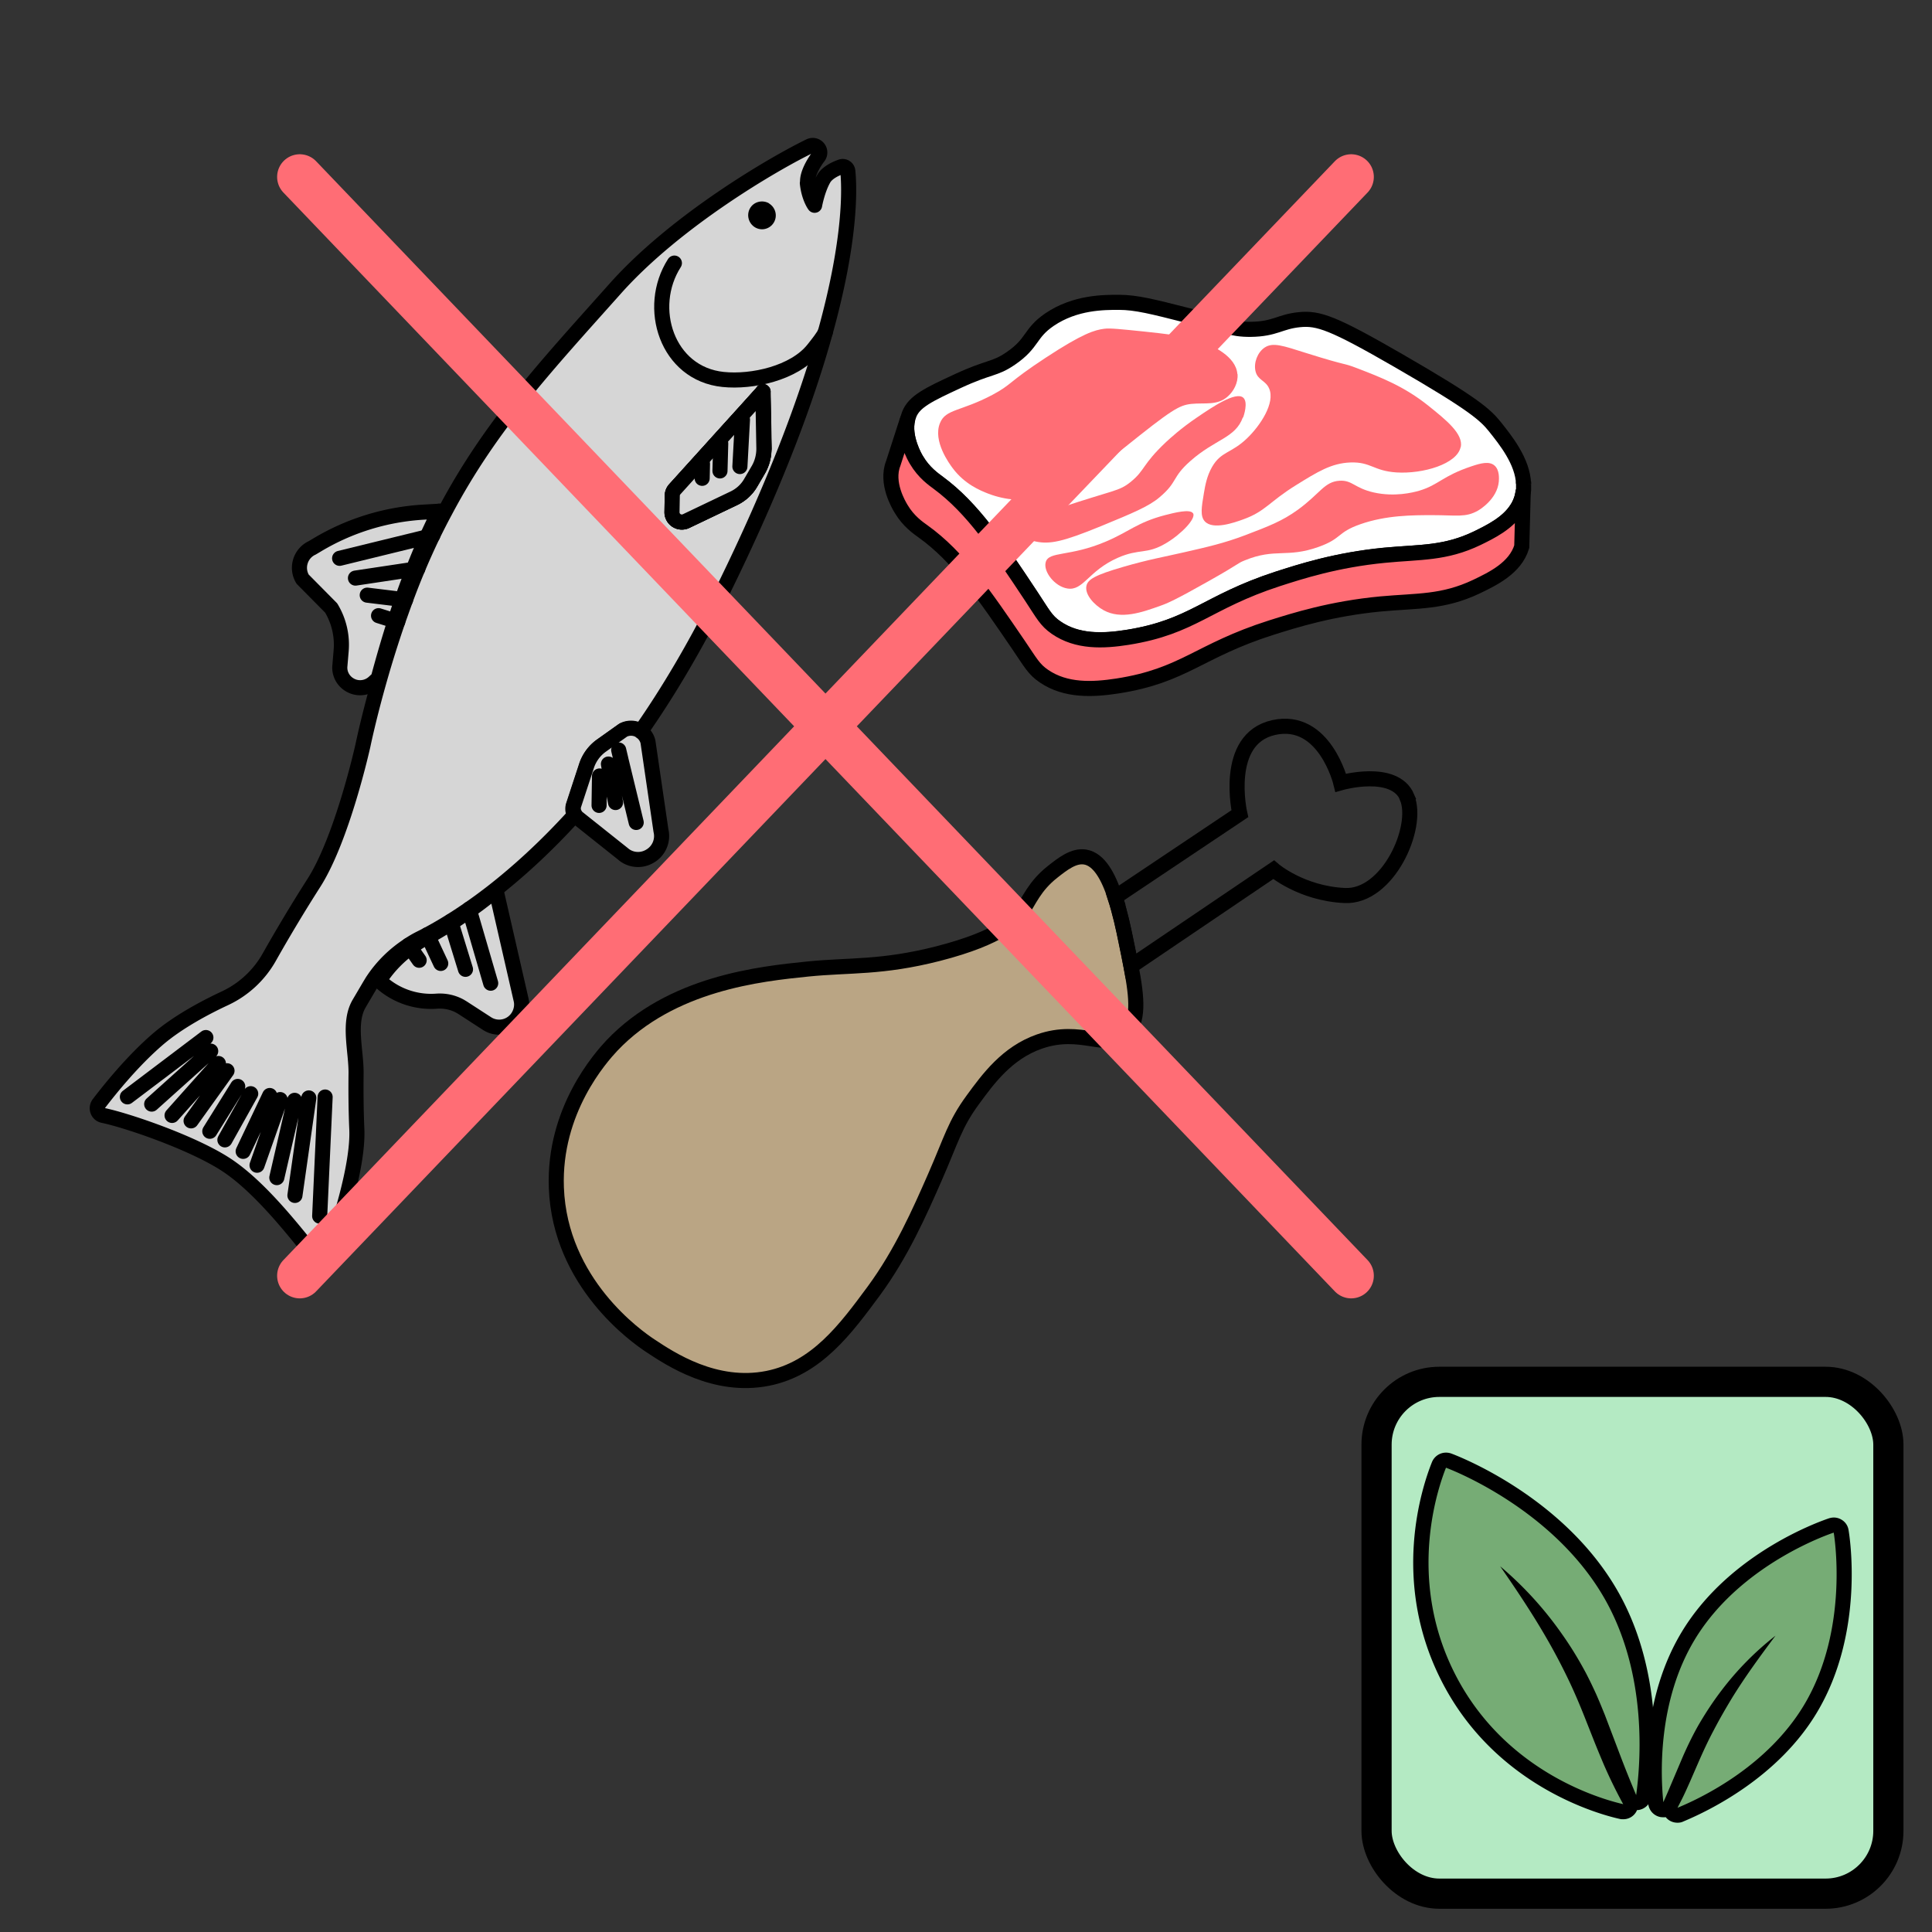 <svg xmlns="http://www.w3.org/2000/svg" id="Calque_1" viewBox="0 0 128 128"><rect x="0" y="0" width="128" height="128" fill="#333333" stroke="none"/><defs><style>.cls-1{fill:#76ac75}.cls-3,.cls-5,.cls-8{stroke:#000}.cls-3{stroke-miterlimit:10}.cls-10,.cls-3,.cls-5{fill:none}.cls-11{fill:#ff6d75}.cls-10,.cls-5,.cls-8{stroke-linecap:round;stroke-linejoin:round}.cls-10{stroke:#ff6d75;stroke-width:3px}.cls-8{fill:#d6d6d6}</style></defs><path d="M-1704.18-1584.3h3385.57V987.37h-3385.57z" style="stroke:#fff;stroke-width:8px;stroke-linecap:round;stroke-linejoin:round;fill:none"/><rect width="33.91" height="33.91" x="91.2" y="91.55" rx="4.16" ry="4.16" style="fill:#b4eac3;stroke-width:2px;stroke-linecap:round;stroke-linejoin:round;stroke:#000"/><path d="M107.53 120.03s-.07 0-.11-.01c-1.33-.3-8.11-2.14-11.54-9.01-3.16-6.34-1.22-12.29-.55-13.96a.51.51 0 0 1 .46-.31c.06 0 .12 0 .17.03.3.11 7.4 2.77 10.89 9.1 2.79 5.05 2.36 10.86 2.04 13.13a.51.51 0 0 1-.43.43h-.06c-.2 0-.38-.12-.46-.31-.35-.84-.69-1.68-1.02-2.52l-1.06-2.8c-.18-.45-.37-.92-.58-1.38-.21-.45-.43-.9-.66-1.35-.48-.91-1.01-1.77-1.56-2.55-.04-.06-.09-.12-.13-.18.04.07.08.13.11.2.48.85.94 1.73 1.37 2.64.41.86.79 1.75 1.17 2.74l.55 1.39c.18.46.37.92.57 1.38.41.94.83 1.79 1.27 2.6.09.17.08.38-.04.54-.1.13-.24.2-.4.2Z" class="cls-1"/><path d="M95.8 97.24s7.18 2.63 10.62 8.87c2.72 4.94 2.28 10.65 1.98 12.82-.35-.83-.69-1.67-1.01-2.51l-1.06-2.79c-.19-.47-.38-.94-.59-1.41-.21-.46-.43-.92-.67-1.38-.48-.9-1.01-1.77-1.6-2.6a23.455 23.455 0 0 0-4.08-4.47c1.15 1.66 2.25 3.31 3.22 5.02.49.86.94 1.73 1.36 2.61.42.89.79 1.78 1.15 2.7l.55 1.39c.19.47.38.93.58 1.4.39.9.82 1.78 1.29 2.64-.91-.21-7.77-1.87-11.2-8.74-3.24-6.49-.91-12.61-.54-13.55m0-1c-.4 0-.77.24-.93.63-.69 1.72-2.69 7.85.57 14.37 3.53 7.08 10.51 8.97 11.88 9.27.07.02.15.02.22.02a.985.985 0 0 0 .92-.61h.08c.45-.06.8-.41.86-.85.32-2.31.76-8.25-2.1-13.44-3.58-6.49-10.85-9.22-11.15-9.33-.11-.04-.23-.06-.34-.06Z"/><path d="M111.14 120.27c-.14 0-.27-.06-.37-.16a.517.517 0 0 1-.08-.57l.3-.6c.17-.35.33-.71.5-1.07l.54-1.22c.35-.82.7-1.56 1.07-2.26.11-.2.21-.4.32-.6a23.423 23.423 0 0 0-.95 1.68c-.19.38-.36.76-.53 1.14l-.98 2.3-.3.69c-.08.18-.26.3-.46.3h-.08a.509.509 0 0 1-.42-.44c-.2-1.93-.39-6.87 2.15-11.08 3.15-5.22 9.23-7.23 9.48-7.31.05-.02.1-.02.15-.02a.484.484 0 0 1 .49.41c.05.27 1.1 6.57-2.06 11.8-2.48 4.1-6.83 6.24-8.59 6.97-.06.03-.13.04-.19.04Z" class="cls-1"/><path d="M121.49 101.55s1.1 6.33-1.99 11.45c-2.39 3.95-6.57 6.03-8.36 6.77.1-.2.21-.41.31-.61.19-.38.36-.77.53-1.15l.5-1.15c.33-.76.67-1.5 1.06-2.23.38-.73.79-1.44 1.22-2.15.87-1.41 1.85-2.75 2.87-4.11a19.74 19.74 0 0 0-3.57 3.62c-.52.68-.99 1.39-1.43 2.13-.22.37-.42.75-.61 1.13-.19.38-.37.77-.54 1.16l-.98 2.31c-.1.23-.2.46-.3.68-.18-1.77-.4-6.66 2.08-10.77 3.09-5.12 9.21-7.09 9.21-7.09m0-1c-.1 0-.21.02-.31.05-.26.09-6.51 2.15-9.76 7.53-2.62 4.34-2.42 9.41-2.22 11.39.05.45.39.81.84.88.05 0 .1.01.16.01.05 0 .11 0 .16-.01.01.02.03.03.04.05.19.21.46.32.74.32.13 0 .26-.02.38-.08 1.8-.75 6.28-2.95 8.83-7.18 3.25-5.38 2.17-11.87 2.12-12.14a.959.959 0 0 0-.47-.68.969.969 0 0 0-.52-.14Z"/><path d="M73.87 59.44c.32.98.56 2.06.74 2.98.11.56.23 1.09.32 1.59.42 2.18.54 3.68-.34 4.5-1.25 1.15-2.93-.49-5.74.5-2.13.75-3.38 2.46-4.41 3.87-1.19 1.63-1.39 2.58-2.49 5.09-1.02 2.33-2.23 5.07-4.06 7.56-1.87 2.53-3.79 5.14-7.03 5.79-3.48.69-6.44-1.28-7.77-2.16-.88-.58-5.99-4.14-6.23-10.47-.19-5.13 2.94-8.63 3.68-9.42 3.94-4.15 9.85-4.75 12.98-5.07 2.77-.28 4.87-.06 8.63-1.02 4.25-1.09 5.2-2.28 5.51-2.73.52-.75.87-1.74 2.08-2.69.67-.53 1.4-1.1 2.15-.98.93.15 1.55 1.3 1.99 2.66Z" style="stroke-miterlimit:10;stroke:#000;fill:#baa584"/><path d="M93.22 52.83c.83 1.97-1.27 6.65-4.14 6.5-2.88-.14-4.7-1.71-4.7-1.71l-9.44 6.39c-.09-.5-.21-1.02-.32-1.59-.19-.92-.42-2-.74-2.98l8.26-5.53s-1.13-4.96 2.25-5.71c3.37-.74 4.44 3.66 4.44 3.66s3.56-1.02 4.4.96Z" class="cls-3"/><path d="M53.51 12.12c-.06-.53.36-1.27.68-1.7a.467.467 0 0 0-.54-.74c-2.41 1.17-8.86 4.93-12.87 9.42-4.7 5.27-8.27 9.08-11.29 14.77-.28.52-.55 1.05-.82 1.6a48.66 48.66 0 0 0-1.8 4.26c-.18.49-.35.97-.52 1.45-.45 1.31-.84 2.56-1.16 3.68-.76 2.65-1.14 4.51-1.14 4.51s-1.37 6.22-3.29 9.18a105.57 105.57 0 0 0-2.94 4.9 6.556 6.556 0 0 1-2.92 2.69c-1.33.62-3.11 1.57-4.42 2.69-1.69 1.45-3.2 3.33-3.94 4.3-.21.29-.06.7.29.77 1.51.31 5.82 1.76 8.1 3.23 2.36 1.52 4.73 4.66 5.99 6.19.24.29.7.21.83-.15.62-1.74 2-5.89 1.89-8.36-.06-1.36-.06-2.65-.05-3.69.02-1.49-.55-3.36.21-4.64l.7-1.19c.08-.13.16-.27.25-.4.61-.9 1.4-1.67 2.31-2.26.26-.18.52-.33.8-.47.14-.07.28-.14.43-.22 1.14-.61 2.63-1.52 4.34-2.85 1.64-1.28 3.49-2.94 5.44-5.09a.775.775 0 0 1-.08-.65l.85-2.59c.18-.55.53-1.02 1-1.35l1.42-1.01c.39-.2.84-.15 1.17.08 1.82-2.6 3.64-5.66 5.41-9.24 3.56-7.22 5.64-12.89 6.83-17.2 1.73-6.23 1.61-9.6 1.5-10.7a.34.34 0 0 0-.45-.29c-.37.13-.89.38-1.13.76-.42.71-.61 1.73-.62 1.79-.05-.06-.39-.58-.48-1.47Zm-2.89 17.6c0 .48-.12.96-.36 1.38l-.52.89c-.26.45-.66.81-1.13 1.03l-3.14 1.5a.652.652 0 0 1-.94-.59l.02-1.09c0-.16.06-.31.17-.43l1.99-2.2 1.22-1.35h0l1.44-1.59 1.19-1.32.07 3.78Z" class="cls-8"/><path d="m50.54 25.94.07 3.78c0 .48-.12.96-.36 1.38l-.52.89c-.26.45-.66.81-1.13 1.03l-3.14 1.5a.652.652 0 0 1-.94-.59l.02-1.09c0-.16.06-.31.17-.43l1.99-2.2 1.22-1.35h0l1.44-1.59 1.19-1.32Z" class="cls-5"/><path d="M50.95 13.48c.43.26.58.82.32 1.26s-.82.58-1.25.32-.58-.82-.33-1.26.82-.58 1.26-.33Z"/><path d="M44.68 17.43c-1.89 2.95-.49 7.33 3.23 7.71 1.92.2 4.7-.42 5.96-1.98.31-.39.7-.88.81-1.15" class="cls-5"/><path d="M42.45 48.46c.23.15.41.39.48.69l.86 5.88c.16.67-.14 1.36-.74 1.7-.49.29-1.09.28-1.56 0-.06-.04-.13-.08-.18-.13l-3.04-2.42a.684.684 0 0 1-.17-.21.775.775 0 0 1-.08-.65l.85-2.59c.18-.55.53-1.02 1-1.35l1.42-1.01c.39-.2.84-.15 1.17.08ZM50.54 25.94l.07 3.78c0 .48-.12.96-.36 1.38l-.52.89c-.26.45-.66.81-1.13 1.03l-3.14 1.5a.652.652 0 0 1-.94-.59l.02-1.09c0-.16.06-.31.17-.43l1.99-2.2 1.22-1.35h0l1.44-1.59 1.19-1.32ZM32.86 58.97l1.66 7.25c.09.37.02.75-.15 1.06a1.479 1.479 0 0 1-2.11.53l-1.62-1.05-.15-.09c-.47-.26-1.01-.38-1.56-.34-1.34.1-2.67-.35-3.67-1.24l-.14-.12c.58-.92 1.36-1.71 2.26-2.32.25-.18.51-.35.79-.49.14-.07.28-.15.43-.23 1.13-.64 2.59-1.58 4.27-2.95ZM29.11 33.86c-.27.52-.52 1.06-.78 1.62-.34.73-.64 1.47-.94 2.22a49.592 49.592 0 0 0-1.25 3.54c-.42 1.32-.78 2.58-1.08 3.7l-.28.26c-.43.4-1.07.48-1.58.19-.47-.26-.74-.77-.68-1.3l.08-.95c.09-1-.14-2-.66-2.86l-1.89-1.91c-.45-.74-.15-1.71.63-2.07l.37-.22a15.45 15.45 0 0 1 7.03-2.15l1.01-.06Z" class="cls-8"/><path d="m8.44 72.67 5.2-3.93M10.05 73.15l3.91-3.51M11.4 73.9l3.07-3.44M12.66 74.26l2.38-3.32M13.9 74.95l1.85-2.97M19.54 79.2l.92-6.46M18.34 78.02l1.18-5.12M17.03 77.2l1.53-4.35M16.11 76.28l1.76-3.7M14.9 75.52l1.71-3.06M21.18 80.57l.36-7.89M22.5 36.99l6.17-1.51M27.68 37.68l-4.13.62M26.87 39.74l-2.54-.31M26.35 41.19l-1.27-.4M49.02 30.91l.17-3.11M47.75 29.38l-.05 1.82M46.52 31.69l.02-.96M40.99 49.69l.14.59M41.13 50.29l1.02 4.2M40.78 53.17l-.47-2.55M39.69 53.36l.03-1.95M32.51 65.14l-1.43-4.91M30.84 64.22l-.98-3.18M29.2 63.83l-.89-1.9M27.77 63.62l-.7-1" class="cls-5"/><path d="M100.94 32.06v.41c-.03.17-.07.35-.11.52-.08.26-.18.49-.32.7-.61.97-1.75 1.52-2.61 1.95-2.16 1.05-3.8.92-6.16 1.14-3.21.31-5.59 1.09-7.09 1.57-4.72 1.54-5.61 3.18-9.95 3.87-1.59.25-3.32.33-4.73-.65-.67-.46-.85-.88-1.64-2.07-2.2-3.32-3.87-5.84-6.16-7.52-.31-.23-.95-.67-1.44-1.5-.07-.11-.27-.46-.43-.93-.18-.52-.32-1.18-.15-1.83l.08-.25c.33-.87 1.3-1.33 3.22-2.22 2.14-.99 2.43-.76 3.51-1.5 1.51-1.03 1.23-1.66 2.58-2.58 1.7-1.15 3.6-1.14 4.59-1.14 1.14 0 2.26.29 4.51.86 2.46.63 2.92.94 4.22.93 1.62-.02 1.93-.51 3.22-.64 1.27-.13 2.24.21 6.59 2.72 5.01 2.89 5.74 3.59 6.37 4.37.7.88 1.85 2.3 1.9 3.8Z" style="fill:#fff;stroke-miterlimit:10;stroke:#000"/><path d="m100.92 32.48-.06 2.25-.04 1.49c-.43 1.42-1.93 2.13-3.01 2.65-2.22 1.05-3.89.92-6.31 1.14-3.3.31-5.74 1.09-7.27 1.57-4.84 1.54-5.76 3.18-10.21 3.87-1.63.25-3.41.33-4.85-.65-.68-.46-.88-.88-1.69-2.07-2.26-3.31-3.97-5.84-6.32-7.52-.32-.23-.97-.67-1.46-1.5-.15-.25-1.03-1.71-.52-3.01l.96-2.97c-.16.65-.03 1.31.15 1.83.16.46.36.82.43.93.49.83 1.13 1.27 1.44 1.5 2.29 1.69 3.96 4.2 6.16 7.52.79 1.2.98 1.61 1.64 2.07 1.41.98 3.14.9 4.73.65 4.34-.69 5.23-2.33 9.95-3.87 1.49-.48 3.88-1.26 7.09-1.57 2.36-.23 4-.1 6.16-1.14.86-.42 2-.98 2.61-1.95.14-.21.24-.45.32-.7.05-.17.08-.35.1-.52Z" style="fill:#ff6d75;stroke-miterlimit:10;stroke:#000"/><path d="M100.94 31.89v.17" class="cls-3"/><path d="M81.98 24.78c-.1-1.19-1.65-1.86-2.34-2.16-.3-.13-.87-.35-3.89-.66-1.47-.15-2.21-.23-2.58-.18-.64.08-1.42.3-3.89 1.92-2.53 1.66-2.22 1.76-3.53 2.46-2.1 1.11-3.09.93-3.47 1.86-.5 1.2.63 2.72.84 3 .79 1.06 1.83 1.48 2.34 1.68 2.45.95 4.78.05 5.33-.18.53-.22.48-.27 3.65-2.82 3.19-2.56 3.67-2.85 4.49-2.94.9-.09 1.71.12 2.4-.48.39-.34.71-.91.66-1.5ZM96.78 29.63c.18-.88-.95-1.79-2.16-2.76-1.59-1.27-3.11-1.86-4.67-2.46-1.09-.42-.45-.09-3.41-1.02-1.55-.49-2.21-.73-2.76-.36-.47.32-.73 1.01-.6 1.56.14.6.66.6.9 1.14.43.97-.61 2.49-1.44 3.29-1.07 1.04-1.73.86-2.34 1.92-.34.6-.45 1.2-.54 1.74-.15.9-.26 1.51.06 1.86.54.59 1.96.08 2.52-.12 1.51-.54 1.71-1.15 3.53-2.28 1.42-.88 2.33-1.45 3.59-1.5 1.37-.05 1.53.56 3.06.66 1.76.11 4.02-.56 4.25-1.68Z" class="cls-11"/><path d="M97.5 30.89c-1.95.65-2.17 1.23-3.47 1.62-.45.13-1.64.42-3 .12-1.3-.29-1.43-.83-2.28-.78-1.01.06-1.29.85-2.76 1.92-1.05.76-1.93 1.09-3.47 1.68-1.42.54-2.54.79-4.07 1.14-1.3.3-2.32.47-4.01.96-1.9.55-2.37.84-2.46 1.26-.13.59.54 1.29 1.14 1.62 1.15.63 2.52.15 3.77-.3.43-.15.96-.37 3.17-1.62 2.17-1.22 1.86-1.16 2.4-1.38 2.04-.84 2.79-.14 4.91-.9 1.56-.56 1.19-.95 2.76-1.5 1.71-.6 3.47-.6 4.79-.6 1.58 0 2.18.17 3-.3.11-.06 1.27-.76 1.38-1.92.01-.16.07-.78-.3-1.08-.34-.28-.88-.15-1.5.06ZM82.34 27.66c-.5 1.37-1.82 1.42-3.47 2.88-1.26 1.11-.82 1.37-2.04 2.4-.71.61-1.78 1.05-3.89 1.92-2.54 1.04-3.38 1.21-4.31 1.02-.06-.01-1.42-.3-1.44-.78-.01-.31.55-.61 3-1.44 3.63-1.22 3.93-1.09 4.73-1.74.96-.78.73-1.12 2.34-2.64.23-.21.96-.89 2.04-1.62 1.04-.71 2.56-1.73 3.06-1.32.36.3.03 1.24 0 1.32Z" class="cls-11"/><path d="M79.05 34.01c.19.35-.76 1.36-1.8 1.98-1.3.77-1.74.33-3.18.96-1.98.87-2.29 2.21-3.35 2.04-.84-.13-1.61-1.12-1.44-1.74.2-.75 1.59-.34 4.01-1.38 1.51-.64 2.06-1.26 3.89-1.74.62-.16 1.68-.43 1.86-.12Z" class="cls-11"/><path d="m19.86 11.72 69.66 72.8M89.52 11.72l-69.66 72.8" class="cls-10"/></svg>